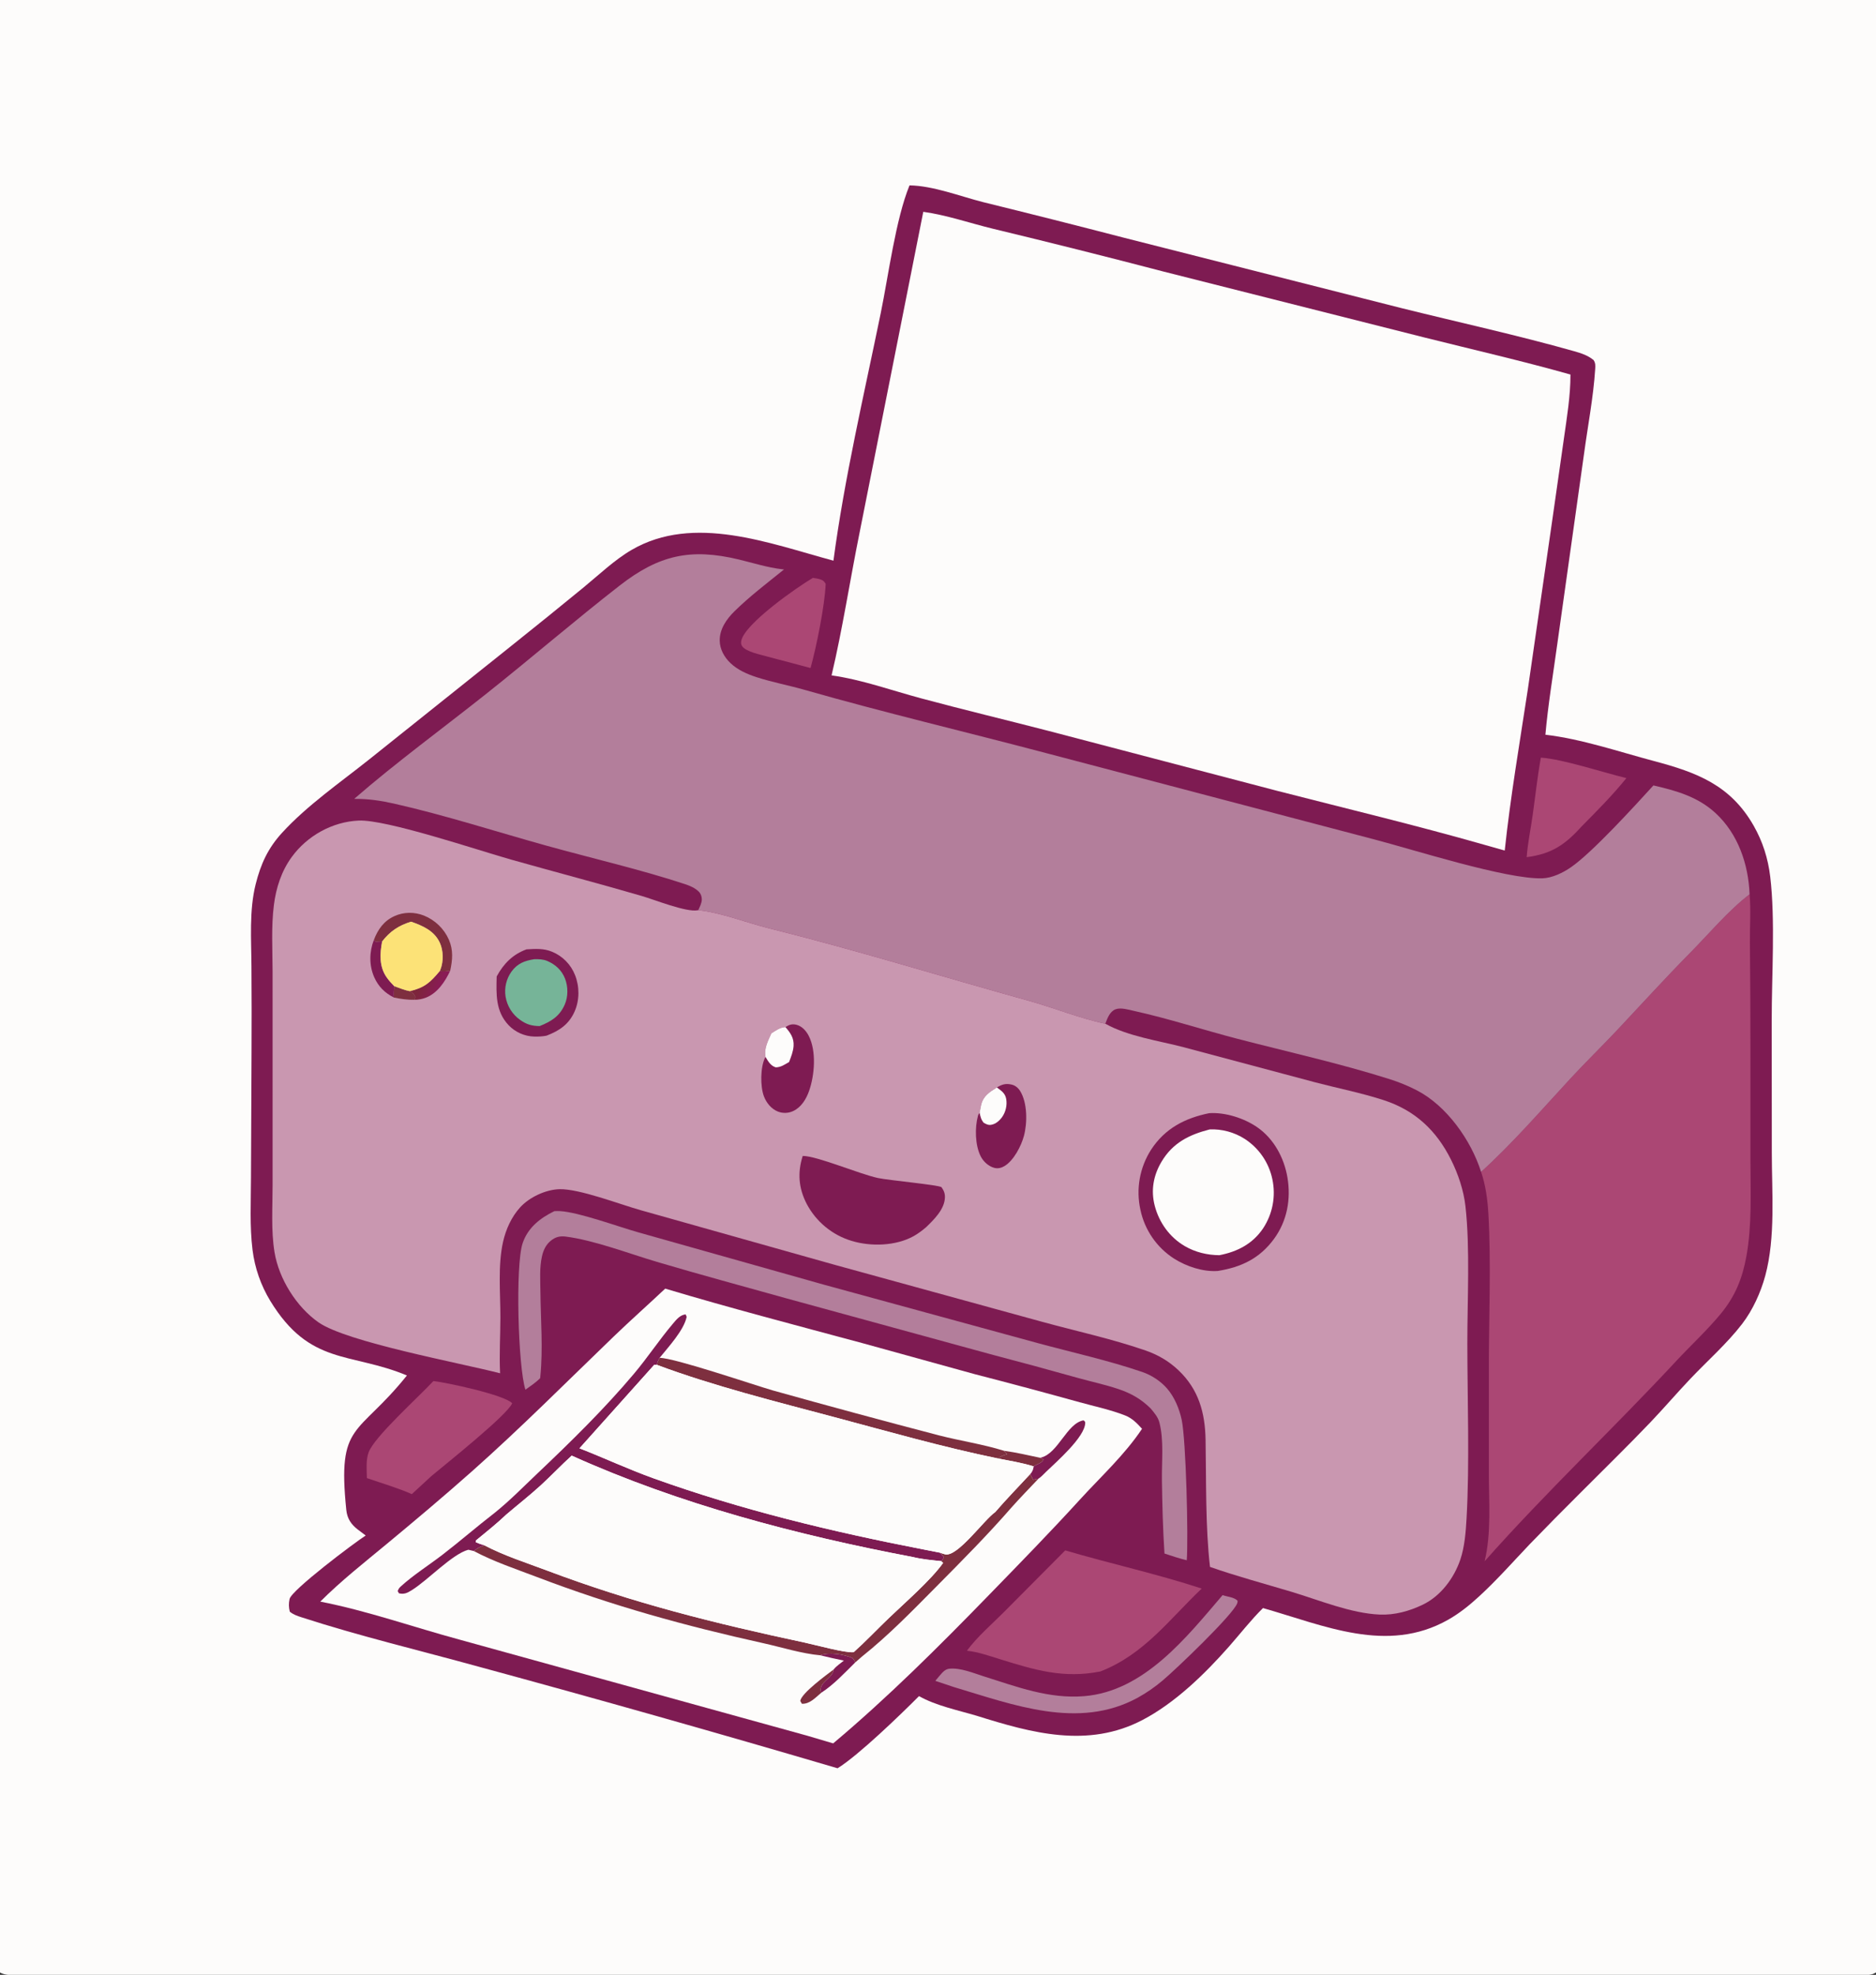 <svg xmlns="http://www.w3.org/2000/svg" xmlns:xlink="http://www.w3.org/1999/xlink" width="344" height="362">
	<rect width="100%" height="100%" fill="#333333" stroke="none"/>
	<path fill="#FDFCFB" d="M0 0L344 0L344 361.562C343.723 361.737 343.452 361.857 343.13 361.93C341.431 362.315 339.01 361.997 337.221 361.998L322.262 362.001L259.883 362L5.048 361.999C3.619 361.999 1.182 362.315 0 361.562L0 0Z"/>
	<path fill="#7E1B52" d="M166.776 33.982C171.11 34.041 176.093 35.994 180.291 37.057Q193.171 40.223 206.009 43.554L257.013 56.486C267.522 59.098 278.226 61.434 288.637 64.376C289.93 64.742 291.164 65.136 292.214 66.003C292.579 66.547 292.547 67.032 292.507 67.66C292.184 72.772 291.162 78.005 290.476 83.094L285.534 118.222C284.782 123.686 283.866 129.184 283.376 134.677C289.989 135.447 296.877 137.801 303.33 139.514C311.151 141.59 317.306 143.911 321.55 151.328C323.227 154.261 324.207 157.363 324.606 160.712C325.551 168.643 324.869 178.885 324.876 187.07L324.894 211.332C324.897 218.595 325.599 226.784 323.697 233.836C322.869 236.907 321.395 240.151 319.446 242.686C316.691 246.269 313.098 249.432 309.979 252.717C307.491 255.337 305.141 258.085 302.647 260.7C298.486 265.062 294.146 269.277 289.892 273.549Q285.142 278.267 280.486 283.078C277.44 286.282 274.499 289.617 271.242 292.608C269.475 294.231 267.621 295.734 265.524 296.917C254.341 303.224 242.798 297.951 231.592 294.766C229.357 296.97 227.41 299.497 225.332 301.85C220.904 306.865 215.473 312.158 209.494 315.283C199.49 320.511 189.184 317.673 179.109 314.511C175.73 313.508 171.559 312.644 168.518 310.903C165.233 314.212 157.369 321.811 153.582 324.131Q120.714 314.456 87.648 305.477C76.913 302.52 65.926 299.902 55.337 296.472C54.541 296.214 53.794 295.968 53.138 295.427C52.935 294.606 52.924 293.938 53.099 293.106C53.442 291.47 65.085 282.713 67.06 281.464Q66.316 280.921 65.587 280.357C64.37 279.409 63.66 278.343 63.499 276.77C61.841 260.546 65.528 263.461 74.618 252.128C64.248 247.803 56.84 250.382 49.558 238.454Q48.911 237.389 48.38 236.262Q47.848 235.136 47.439 233.959Q47.029 232.783 46.745 231.569Q46.462 230.356 46.307 229.12C45.766 224.77 46.015 220.224 46.02 215.847L46.124 192.93Q46.166 185.074 46.109 177.219C46.087 172.26 45.668 166.921 46.882 162.082C47.812 158.372 49.135 155.474 51.738 152.635C56.343 147.614 62.343 143.472 67.666 139.233L93.798 118.359Q100.442 113.065 107.009 107.677C109.797 105.386 112.692 102.623 115.802 100.809C127.23 94.146 141.166 99.642 152.827 102.774C154.832 87.678 158.439 72.313 161.505 57.376C162.918 50.491 164.242 40.18 166.776 33.982Z"/>
	<path fill="#AB4774" d="M149.052 105.932C149.45 105.992 149.871 106.041 150.257 106.154C150.877 106.336 151.087 106.485 151.403 107.027C151.246 110.966 149.706 118.607 148.628 122.45L140.7 120.35C139.468 119.994 136.891 119.508 136.108 118.484C135.878 118.183 135.855 117.826 135.927 117.459C136.538 114.333 146.225 107.584 149.052 105.932Z"/>
	<path fill="#AB4774" d="M282.544 138.877C286.605 139.155 293.898 141.582 298.232 142.63C295.663 145.808 292.797 148.674 289.932 151.579C286.936 154.898 284.424 156.548 279.944 157.122C280.127 154.59 280.677 152.02 281.032 149.503C281.532 145.961 281.913 142.399 282.544 138.877Z"/>
	<path fill="#B37E9B" d="M224.187 292.392C225.034 292.698 226.35 292.765 226.946 293.444C226.931 293.571 226.918 293.75 226.873 293.878C226.128 295.978 215.507 306.108 213.207 308.029Q211.062 309.85 208.599 311.211C197.741 317.127 185.748 312.475 174.875 309.235L171.506 308.105Q171.914 307.61 172.331 307.123C172.822 306.553 173.314 305.951 174.106 305.878C176.169 305.69 178.531 306.696 180.481 307.311C186.514 309.215 192.364 311.444 198.815 310.913C209.81 310.008 217.558 300.144 224.187 292.392Z"/>
	<path fill="#AB4774" d="M79.471 253.154C81.749 253.385 92.52 255.683 93.922 257.227C92.977 259.428 81.724 268.375 79.108 270.565Q77.299 272.207 75.515 273.878C72.878 272.718 70.006 271.885 67.279 270.944C67.239 269.461 67.074 267.635 67.593 266.22C68.645 263.351 76.844 256.003 79.471 253.154Z"/>
	<path fill="#AB4774" d="M195.332 284.193C203.64 286.645 212.116 288.486 220.356 291.191C214.342 296.911 209.797 303.266 201.776 306.385C194.996 307.726 189.742 306.112 183.334 304.129C181.352 303.515 179.375 302.805 177.302 302.587C179.16 300.056 181.797 297.796 184.018 295.57L195.332 284.193Z"/>
	<path fill="#B37E9B" d="M101.653 222.009C101.996 221.989 102.336 221.982 102.68 222.001C106.097 222.19 113.322 224.836 116.915 225.857L151.176 235.515L190.224 246.177C196.591 247.908 203.204 249.354 209.444 251.486C211.154 252.07 212.822 253.157 214.01 254.525C215.367 256.09 216.245 258.225 216.682 260.232C217.482 263.91 217.925 281.956 217.615 286.004C216.231 285.673 214.877 285.217 213.528 284.768C213.236 280.307 213.124 275.783 213.058 271.311C213.008 267.922 213.452 263.992 212.588 260.72C212.328 259.737 211.641 258.962 211.011 258.192C209.266 256.458 207.412 255.404 205.077 254.619C202.723 253.828 200.254 253.299 197.858 252.638Q189.763 250.365 181.629 248.234L144.361 238.038C136.394 235.812 128.383 233.653 120.454 231.305C115.3 229.778 108.972 227.343 103.737 226.671C102.643 226.531 101.826 226.75 100.968 227.457C100.082 228.187 99.624 229.199 99.379 230.296C98.908 232.394 99.075 234.669 99.096 236.805C99.147 241.864 99.592 247.267 99.08 252.301L99.044 252.634C98.239 253.439 97.269 254.075 96.347 254.739C94.999 250.58 94.47 231.918 95.839 227.873C96.803 225.027 99.055 223.269 101.653 222.009Z"/>
	<path fill="#AB4774" d="M320.821 163.927C321.076 166.791 320.85 169.862 320.878 172.75Q320.988 183.369 320.979 193.988L320.978 212.771C320.992 218.525 321.268 224.568 320.24 230.251C319.501 234.336 318.19 237.615 315.499 240.865C313.007 243.875 310.062 246.582 307.398 249.447C295.845 261.873 283.491 273.485 272.233 286.189C273.484 281.037 273.013 275.319 273.014 270.044L273.013 250.566C273.01 241.483 273.445 231.38 272.921 222.458C272.771 219.907 272.42 217.239 271.587 214.814C277.431 209.501 282.631 203.475 287.986 197.688C290.82 194.625 293.817 191.717 296.675 188.677C301.09 183.981 305.378 179.254 309.914 174.663C313.411 171.122 316.877 166.955 320.821 163.927Z"/>
	<path fill="#FDFCFB" d="M121.979 236.209C133.978 239.801 146.158 242.977 158.254 246.234L178.746 251.893Q188.382 254.376 197.97 257.037C200.691 257.792 203.648 258.415 206.272 259.441C207.608 259.964 208.466 260.861 209.413 261.905C206.224 266.691 201.863 270.673 198.003 274.903C192.555 280.872 186.96 286.599 181.327 292.39C172.171 301.803 162.836 311.117 152.777 319.57L148.016 318.162L84.335 300.57C75.845 298.278 67.357 295.262 58.728 293.584C62.538 289.771 66.752 286.464 70.896 283.03C76.143 278.682 81.398 274.264 86.495 269.742C95.48 261.771 103.947 253.259 112.593 244.933C115.668 241.971 118.872 239.138 121.979 236.209Z"/>
	<path fill="#7E2F3F" d="M150.579 310.299C149.527 311.181 148.492 312.373 147.043 312.306L146.743 311.792C146.951 310.364 151.541 307.027 152.868 306.021C152.645 307.805 149.933 308.353 150.579 310.299Z"/>
	<path fill="#7E2F3F" d="M184.096 265.932C186.319 266.232 188.525 266.757 190.72 267.215L191.346 267.516C191.075 268.241 190.137 268.346 189.54 268.795C187.422 268.128 185.174 267.776 182.997 267.343C183.486 266.953 183.872 266.802 184.473 266.629L184.684 266.57L184.096 265.932Z"/>
	<path fill="#7E1B52" d="M150.42 303.422C151.978 302.801 154.696 303.235 156.218 303.875C156.509 303.997 156.669 304.456 156.824 304.73C154.866 306.655 152.898 308.799 150.579 310.299C149.933 308.353 152.645 307.805 152.868 306.021C153.348 305.398 154.129 304.892 154.743 304.394Q152.571 303.954 150.42 303.422Z"/>
	<path fill="#7E1B52" d="M190.72 267.215C190.778 267.203 190.835 267.194 190.892 267.18C194.06 266.389 195.615 260.9 198.689 260.353C198.851 260.508 198.995 260.554 198.995 260.79C199.004 263.374 193.634 268.037 191.834 269.771C191.407 270.183 190.922 270.729 190.427 271.046C190.093 271.078 189.783 271.17 189.459 271.253Q189.174 270.734 188.902 270.209C189.303 269.718 189.428 269.415 189.54 268.795C190.137 268.346 191.075 268.241 191.346 267.516L190.72 267.215Z"/>
	<path fill="#7E2F3F" d="M120.952 248.899C123.698 248.906 138.052 253.812 141.694 254.867Q156.89 259.118 172.157 263.107C176.093 264.118 180.23 264.726 184.096 265.932L184.684 266.57L184.473 266.629C183.872 266.802 183.486 266.953 182.997 267.343C172.854 265.26 162.939 262.418 152.938 259.753C142.294 256.917 130.721 254.028 120.457 250.186C120.516 249.699 120.73 249.327 120.952 248.899Z"/>
	<path fill="#7E2F3F" d="M182.497 277.168C184.55 274.786 186.762 272.514 188.902 270.209Q189.174 270.734 189.459 271.253C189.783 271.17 190.093 271.078 190.427 271.046C188.771 272.797 187.082 274.526 185.479 276.325C181.1 281.354 176.38 286.105 171.686 290.839C167.299 295.264 162.936 299.767 158.056 303.656L156.824 304.73C156.669 304.456 156.509 303.997 156.218 303.875C154.696 303.235 151.978 302.801 150.42 303.422C147.05 303.124 143.369 301.96 140.039 301.221C125.532 298.001 112.436 294.396 98.515 289.097C94.647 287.624 90.54 286.26 86.882 284.31C87.519 283.803 88.044 283.511 88.819 283.261C92.41 285.155 96.483 286.446 100.287 287.88C116.204 293.877 130.996 297.557 147.592 301.1C149.321 301.469 155.09 303.044 156.539 302.855C158.759 300.868 160.825 298.673 162.979 296.609C165.894 293.814 170.698 289.65 172.937 286.491L172.583 286.162C172.893 285.911 172.931 285.786 173.085 285.43L172.377 284.615C172.684 284.73 172.995 284.846 173.316 284.919C175.584 285.437 180.436 278.595 182.497 277.168Z"/>
	<path fill="#7E1B52" d="M90.681 277.33C93.471 275.097 96.002 272.499 98.595 270.042C104.697 264.259 110.87 258.209 116.288 251.77C118.768 248.824 120.892 245.59 123.37 242.665C124.015 241.904 124.693 241.025 125.729 240.935L125.912 241.384C125.407 243.847 122.54 246.93 120.952 248.899C120.73 249.327 120.516 249.699 120.457 250.186L119.968 250.174L106.259 265.481C110.839 267.271 115.268 269.342 119.909 271.008C136 276.783 152.544 280.767 169.314 284.015L172.377 284.615L173.085 285.43C172.931 285.786 172.893 285.911 172.583 286.162C170.854 285.978 169.115 285.836 167.424 285.418C146.181 281.389 124.584 275.728 104.832 266.824C102.902 268.569 101.11 270.478 99.188 272.238C97.145 274.107 94.959 275.817 92.852 277.612C91.043 279.323 89.166 280.823 87.246 282.397L87.253 282.702C87.773 282.919 88.275 283.111 88.819 283.261C88.044 283.511 87.519 283.803 86.882 284.31L85.877 284.074C82.919 284.867 78.433 289.676 75.496 291.493C74.677 291.999 74.119 292.283 73.155 292.061L72.926 291.651C73.064 291.278 73.173 291.097 73.473 290.822C75.777 288.708 78.642 286.913 81.134 284.995C84.371 282.503 87.448 279.822 90.681 277.33Z"/>
	<path fill="#FDFCFB" d="M106.259 265.481L119.968 250.174L120.457 250.186C130.721 254.028 142.294 256.917 152.938 259.753C162.939 262.418 172.854 265.26 182.997 267.343C185.174 267.776 187.422 268.128 189.54 268.795C189.428 269.415 189.303 269.718 188.902 270.209C186.762 272.514 184.55 274.786 182.497 277.168C180.436 278.595 175.584 285.437 173.316 284.919C172.995 284.846 172.684 284.73 172.377 284.615L169.314 284.015C152.544 280.767 136 276.783 119.909 271.008C115.268 269.342 110.839 267.271 106.259 265.481Z"/>
	<path fill="#FDFCFB" d="M104.832 266.824C124.584 275.728 146.181 281.389 167.424 285.418C169.115 285.836 170.854 285.978 172.583 286.162L172.937 286.491C170.698 289.65 165.894 293.814 162.979 296.609C160.825 298.673 158.759 300.868 156.539 302.855C155.09 303.044 149.321 301.469 147.592 301.1C130.996 297.557 116.204 293.877 100.287 287.88C96.483 286.446 92.41 285.155 88.819 283.261C88.275 283.111 87.773 282.919 87.253 282.702L87.246 282.397C89.166 280.823 91.043 279.323 92.852 277.612C94.959 275.817 97.145 274.107 99.188 272.238C101.11 270.478 102.902 268.569 104.832 266.824Z"/>
	<path fill="#B37E9B" d="M64.948 146.437C72.444 139.905 81.334 133.399 89.209 127.143C97.413 120.625 105.368 113.766 113.628 107.334C120.805 101.746 126.622 100.428 135.485 102.561C138.106 103.192 140.746 104.04 143.428 104.347L143.768 104.383C140.746 106.815 137.423 109.348 134.667 112.063C133.218 113.49 131.936 115.33 131.974 117.448C132.002 119.019 132.802 120.452 133.916 121.522C135.251 122.805 136.985 123.563 138.724 124.127C141.59 125.057 144.615 125.618 147.52 126.448C162.187 130.638 177.02 134.132 191.762 138.03L252.095 153.894C259.126 155.721 276.217 161.196 282.794 161.001C284.644 160.946 286.612 159.979 288.102 158.944C292.02 156.222 299.722 147.772 303.186 143.972C307.4 144.948 311.32 146.037 314.589 149.054C318.713 152.861 320.608 158.429 320.821 163.927C316.877 166.955 313.411 171.122 309.914 174.663C305.378 179.254 301.09 183.981 296.675 188.677C293.817 191.717 290.82 194.625 287.986 197.688C282.631 203.475 277.431 209.501 271.587 214.814C269.745 209.02 265.31 202.724 259.823 199.872C258.202 199.03 256.442 198.322 254.702 197.774C245.612 194.909 236.164 192.817 226.938 190.423C220.615 188.783 214.332 186.715 207.962 185.309C206.974 185.091 205.516 184.637 204.558 185.006C203.486 185.42 203.058 186.666 202.682 187.65C198.419 186.805 193.044 184.667 188.653 183.449C172.756 179.041 156.989 174.14 140.98 170.153C136.729 169.094 132.39 167.329 128.042 166.834C128.313 166.237 128.691 165.526 128.691 164.855C128.69 164.329 128.504 163.804 128.126 163.432C127.441 162.758 126.52 162.368 125.622 162.071C117.55 159.403 108.497 157.32 100.208 155.016C90.939 152.44 81.643 149.428 72.267 147.309C69.812 146.755 67.472 146.409 64.948 146.437Z"/>
	<path fill="#FDFCFB" d="M169.3 38.827C173.523 39.407 177.866 40.907 182.034 41.919Q197.769 45.707 213.427 49.797L261.165 61.854C270.101 64.091 279.106 66.152 287.972 68.653C287.983 72.594 287.318 76.499 286.772 80.392L284.734 94.681L280.146 126.427C278.656 136.217 276.966 146.066 275.921 155.91L272.144 154.841C259.612 151.266 246.897 148.222 234.272 144.983L192.322 133.993C184.515 131.972 176.657 130.095 168.872 128C163.503 126.556 157.985 124.57 152.485 123.801C154.506 115.251 155.845 106.416 157.589 97.793L169.3 38.827Z"/>
	<path fill="#C997B0" d="M91.703 251.728C84.285 249.814 63.609 246.025 58.413 242.399C54.36 239.571 51.145 234.42 50.341 229.547C49.685 225.573 49.987 221.247 49.985 217.23L49.986 196.801L49.984 178.051C49.971 174.04 49.721 169.889 50.222 165.909C50.62 162.749 51.597 159.708 53.481 157.113C56.313 153.21 60.927 150.633 65.76 150.415C70.835 150.185 87.486 155.804 93.653 157.548C101.661 159.812 109.723 161.916 117.711 164.247C119.967 164.906 125.815 167.241 127.905 166.864C127.951 166.856 127.996 166.844 128.042 166.834C132.39 167.329 136.729 169.094 140.98 170.153C156.989 174.14 172.756 179.041 188.653 183.449C193.044 184.667 198.419 186.805 202.682 187.65C206.818 189.976 212.533 190.774 217.114 191.977L241.104 198.38C245.295 199.482 249.675 200.336 253.787 201.682C259.511 203.557 263.415 207.252 266.08 212.593C267.388 215.213 268.392 218.203 268.72 221.115C269.581 228.772 269.056 238.412 269.063 246.279C269.072 256.656 269.494 268.131 268.92 278.362C268.782 280.812 268.565 283.561 267.776 285.887C266.617 289.298 264.166 292.583 260.863 294.16C258.41 295.331 255.741 296.071 253.006 295.959C247.705 295.741 241.893 293.304 236.809 291.781C231.838 290.293 226.775 288.934 221.878 287.222C221.022 279.944 221.198 271.343 221.065 263.926C220.976 258.976 219.804 254.696 216.1 251.179C214.334 249.503 212.345 248.342 210.052 247.547C203.888 245.41 197.348 244.008 191.049 242.28L152.92 231.808L117.497 221.838C113.744 220.79 106.2 217.871 102.556 217.985C100.046 218.063 97.087 219.448 95.393 221.299C93.796 223.042 92.754 225.357 92.242 227.647C91.266 232.007 91.768 237.066 91.758 241.519C91.751 244.913 91.535 248.339 91.703 251.728Z"/>
	<path fill="#7E2F3F" d="M72.296 180.773C73.205 181.085 74.197 181.511 75.139 181.687C75.776 182.05 75.847 182.081 76.149 182.743L76 183.264C74.692 183.292 73.52 183.111 72.239 182.855C72.154 182.164 72.245 181.464 72.296 180.773Z"/>
	<defs>
		<linearGradient id="gradient_0" gradientUnits="userSpaceOnUse" x1="77.363" y1="179.845" x2="80.55" y2="181.121">
			<stop offset="0" stop-color="#7D253C"/>
			<stop offset="1" stop-color="#8A1B56"/>
		</linearGradient>
	</defs>
	<path fill="url(#gradient_0)" d="M80.646 177.989C81.29 178.147 81.906 178.026 82.552 177.943C81.624 179.928 80.225 182.044 78.091 182.879Q77.081 183.266 76 183.264L76.149 182.743C75.847 182.081 75.776 182.05 75.139 181.687C77.871 181.036 78.886 180.091 80.646 177.989Z"/>
	<path fill="#7E1B52" d="M72.239 182.855C70.567 182.013 69.383 180.848 68.622 179.13C67.666 176.969 67.708 174.464 68.56 172.283L68.913 172.625C69.286 172.603 69.701 172.538 70.071 172.575C69.642 174.82 69.518 177.174 70.896 179.143C71.306 179.729 71.794 180.266 72.296 180.773C72.245 181.464 72.154 182.164 72.239 182.855Z"/>
	<path fill="#7E2F3F" d="M68.56 172.283C69.305 170.351 70.379 168.813 72.322 167.93C74.039 167.148 75.981 167.139 77.731 167.825Q78.109 167.977 78.472 168.165Q78.834 168.353 79.177 168.575Q79.52 168.797 79.839 169.051Q80.159 169.305 80.453 169.588Q80.747 169.872 81.012 170.182Q81.277 170.493 81.511 170.827Q81.745 171.162 81.945 171.517Q82.146 171.873 82.311 172.246C83.141 174.165 82.984 175.949 82.552 177.943C81.906 178.026 81.29 178.147 80.646 177.989C80.685 177.897 80.726 177.807 80.762 177.715C81.342 176.236 81.314 174.252 80.65 172.813C79.629 170.604 77.539 169.711 75.385 168.951C73.127 169.628 71.512 170.714 70.071 172.575C69.701 172.538 69.286 172.603 68.913 172.625L68.56 172.283Z"/>
	<path fill="#7E1B52" d="M182.79 199.337C183.712 198.789 184.36 198.568 185.43 198.792C186.128 198.937 186.671 199.368 187.048 199.966C188.408 202.118 188.399 205.824 187.76 208.205C187.264 210.059 185.902 212.699 184.22 213.729C183.655 214.075 182.994 214.25 182.342 214.079C181.262 213.797 180.327 212.935 179.828 211.955C178.794 209.922 178.733 206.7 179.328 204.536C179.389 204.313 179.5 204.155 179.627 203.966Q179.745 203.255 179.903 202.552C180.295 200.876 181.433 200.193 182.79 199.337Z"/>
	<path fill="#FDFCFB" d="M182.79 199.337C183.593 199.924 184.311 200.376 184.502 201.427C184.709 202.568 184.416 203.847 183.738 204.786C183.265 205.441 182.567 206.048 181.745 206.182C181.218 206.268 180.827 206.062 180.382 205.809C179.892 205.219 179.788 204.706 179.627 203.966Q179.745 203.255 179.903 202.552C180.295 200.876 181.433 200.193 182.79 199.337Z"/>
	<path fill="#FCE277" d="M75.385 168.951C77.539 169.711 79.629 170.604 80.65 172.813C81.314 174.252 81.342 176.236 80.762 177.715C80.726 177.807 80.685 177.897 80.646 177.989C78.886 180.091 77.871 181.036 75.139 181.687C74.197 181.511 73.205 181.085 72.296 180.773C71.794 180.266 71.306 179.729 70.896 179.143C69.518 177.174 69.642 174.82 70.071 172.575C71.512 170.714 73.127 169.628 75.385 168.951Z"/>
	<path fill="#7E1B52" d="M144.023 188.268C144.725 187.83 145.261 187.635 146.087 187.857C147.093 188.128 147.837 188.982 148.297 189.878C149.735 192.684 149.374 197.056 148.371 199.945C147.85 201.443 146.926 202.983 145.429 203.667Q145.103 203.819 144.752 203.902Q144.402 203.984 144.042 203.996Q143.683 204.007 143.328 203.945Q142.973 203.884 142.638 203.753C141.426 203.267 140.526 202.15 140.074 200.949C139.396 199.149 139.421 195.644 140.275 193.909C140.303 193.851 140.341 193.799 140.374 193.745C140.05 192.221 140.843 190.761 141.446 189.408C142.273 188.899 143.019 188.325 144.023 188.268Z"/>
	<path fill="#FDFCFB" d="M141.446 189.408C142.273 188.899 143.019 188.325 144.023 188.268C144.927 189.309 145.615 190.264 145.517 191.73C145.449 192.749 145.056 193.727 144.693 194.67C143.895 195.135 143.199 195.634 142.248 195.653C141.286 195.344 140.873 194.566 140.374 193.745C140.05 192.221 140.843 190.761 141.446 189.408Z"/>
	<path fill="#7E1B52" d="M96.548 174.02C98.196 173.931 99.677 173.811 101.237 174.46Q101.593 174.607 101.933 174.788Q102.273 174.97 102.593 175.185Q102.912 175.4 103.209 175.646Q103.505 175.892 103.775 176.167Q104.046 176.442 104.287 176.742Q104.528 177.043 104.738 177.366Q104.948 177.689 105.124 178.032Q105.3 178.374 105.441 178.733C106.28 180.836 106.284 183.314 105.372 185.394C104.331 187.769 102.558 188.947 100.216 189.844C99.483 189.99 98.722 190.024 97.975 190.008Q97.643 189.999 97.314 189.958Q96.984 189.917 96.66 189.844Q96.336 189.77 96.021 189.666Q95.706 189.561 95.403 189.427Q95.099 189.292 94.81 189.128Q94.521 188.964 94.25 188.773Q93.978 188.581 93.727 188.364Q93.476 188.147 93.247 187.907C90.851 185.358 90.992 182.238 91.075 178.991C92.343 176.641 94.028 174.939 96.548 174.02Z"/>
	<path fill="#76B498" d="M97.948 175.831C98.756 175.803 99.599 175.829 100.351 176.151C101.85 176.792 102.994 177.832 103.603 179.372C104.185 180.844 104.194 182.678 103.562 184.128C102.615 186.304 101.084 187.228 98.959 188.084C97.519 188.07 96.543 187.788 95.36 186.941Q95.097 186.755 94.854 186.544Q94.611 186.333 94.391 186.098Q94.17 185.864 93.973 185.609Q93.776 185.354 93.606 185.081Q93.436 184.808 93.293 184.519Q93.151 184.231 93.037 183.929Q92.924 183.628 92.842 183.317Q92.759 183.006 92.707 182.688Q92.659 182.387 92.641 182.084Q92.623 181.78 92.634 181.476Q92.646 181.172 92.687 180.87Q92.728 180.569 92.799 180.272Q92.87 179.976 92.969 179.689Q93.068 179.401 93.195 179.124Q93.323 178.848 93.476 178.585Q93.63 178.322 93.808 178.076C94.894 176.598 96.19 176.108 97.948 175.831Z"/>
	<path fill="#7E1B52" d="M147.195 211.886C149.834 211.892 157.511 215.18 160.986 215.934C162.928 216.355 171.968 217.184 172.632 217.608C173.065 218.222 173.293 218.734 173.269 219.5C173.204 221.673 171.271 223.544 169.827 224.945C169.126 225.54 168.346 226.138 167.542 226.584C164.264 228.405 159.678 228.535 156.146 227.454Q155.49 227.256 154.856 226.994Q154.223 226.732 153.619 226.408Q153.014 226.085 152.445 225.703Q151.876 225.321 151.347 224.885Q150.818 224.448 150.335 223.962Q149.852 223.475 149.42 222.943Q148.988 222.411 148.61 221.839Q148.233 221.267 147.914 220.66C146.431 217.776 146.219 214.945 147.195 211.886Z"/>
	<path fill="#7E1B52" d="M221.719 204.051C224.669 203.853 228.164 204.974 230.575 206.655C233.596 208.761 235.466 212.236 236.074 215.822C236.749 219.807 236.02 223.808 233.615 227.093C230.986 230.683 227.607 232.283 223.307 232.972C220.607 233.163 217.578 232.154 215.313 230.728Q214.722 230.351 214.171 229.916Q213.62 229.482 213.116 228.995Q212.611 228.507 212.157 227.973Q211.703 227.438 211.305 226.86Q210.907 226.283 210.568 225.669Q210.229 225.055 209.953 224.41Q209.677 223.765 209.466 223.096Q209.256 222.427 209.113 221.74Q208.958 221.039 208.872 220.325Q208.787 219.612 208.772 218.894Q208.757 218.176 208.813 217.459Q208.87 216.743 208.996 216.036Q209.123 215.329 209.319 214.638Q209.514 213.947 209.777 213.278Q210.04 212.609 210.368 211.97Q210.696 211.331 211.085 210.727C213.619 206.845 217.281 204.958 221.719 204.051Z"/>
	<path fill="#FDFCFB" d="M221.815 207.029C224.028 206.915 226.37 207.559 228.233 208.759Q228.718 209.072 229.169 209.431Q229.62 209.79 230.034 210.192Q230.447 210.594 230.819 211.035Q231.191 211.476 231.517 211.952Q231.843 212.428 232.121 212.933Q232.398 213.439 232.624 213.97Q232.85 214.5 233.023 215.051Q233.195 215.601 233.312 216.166Q233.435 216.743 233.5 217.329Q233.565 217.915 233.571 218.504Q233.578 219.094 233.526 219.681Q233.474 220.268 233.364 220.848Q233.254 221.427 233.087 221.992Q232.92 222.558 232.698 223.104Q232.475 223.65 232.2 224.171Q231.925 224.693 231.599 225.184C229.693 228.01 226.876 229.451 223.6 230.084C221.378 230.067 219.194 229.545 217.265 228.425C214.483 226.811 212.533 224.091 211.735 220.992C211.007 218.168 211.502 215.447 212.985 212.952C215.044 209.486 218.05 207.994 221.815 207.029Z"/>
</svg>
